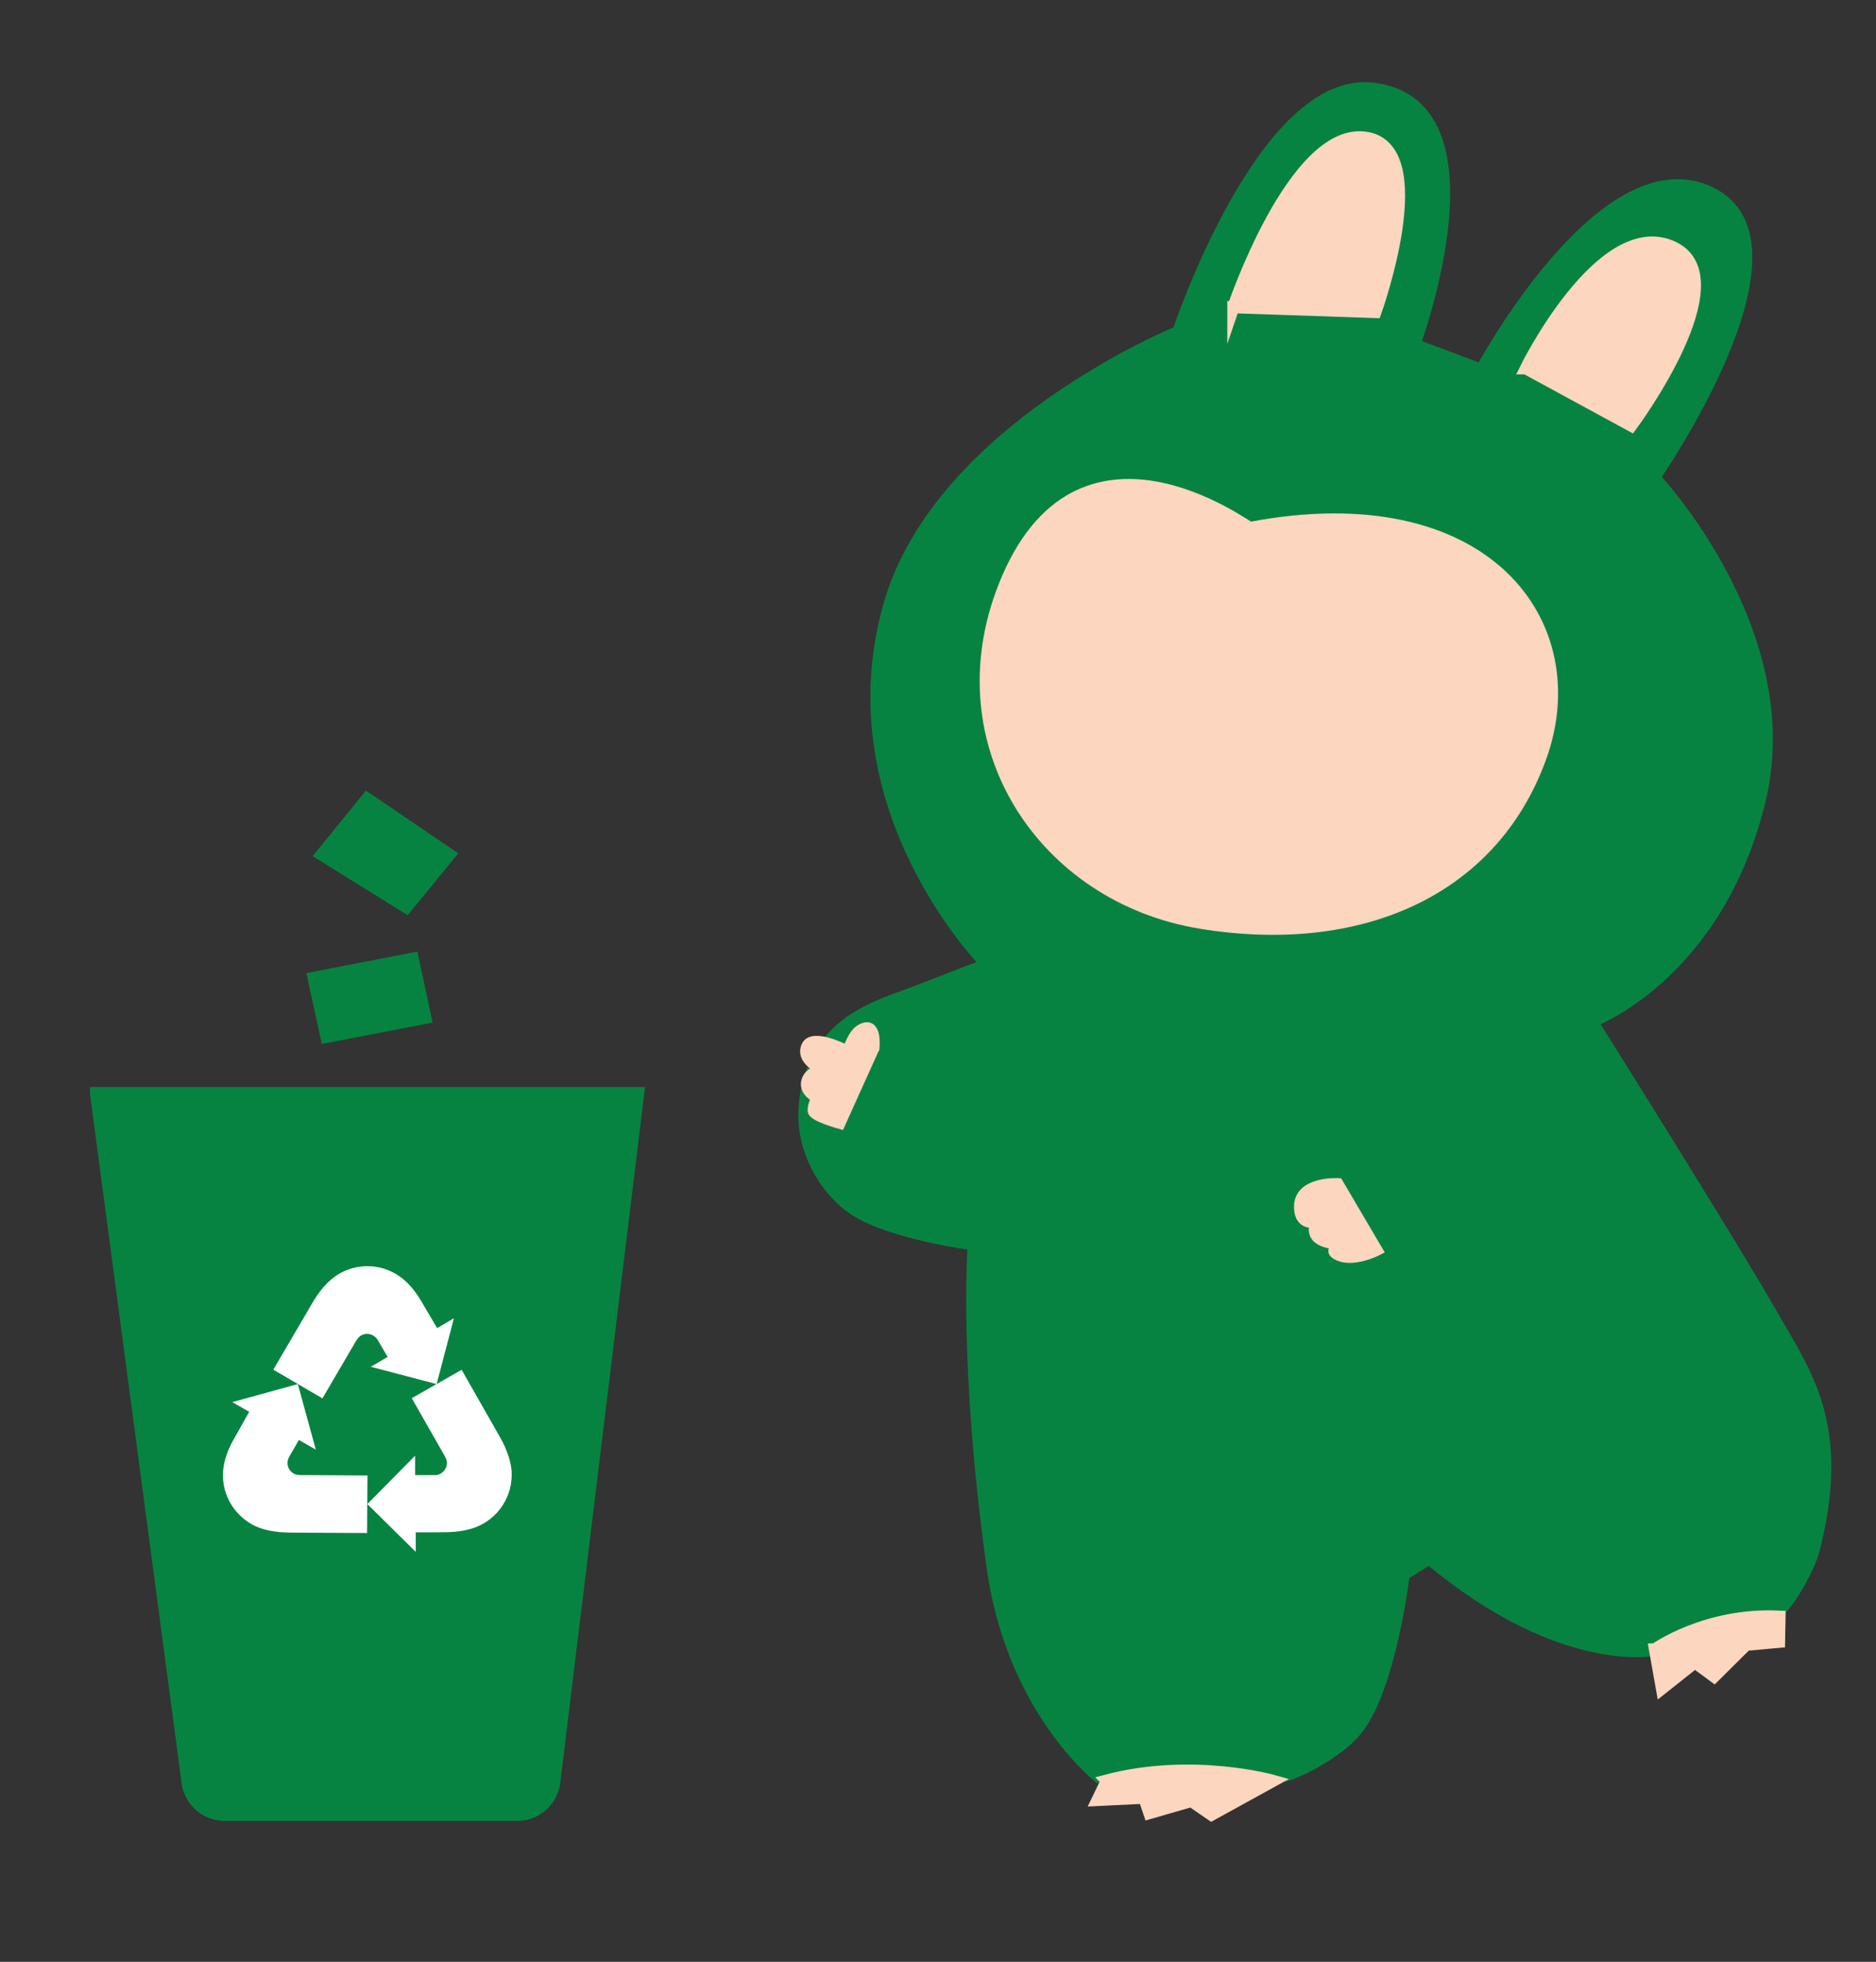 <?xml version="1.0" encoding="UTF-8"?>
<svg id="Layer_6" data-name="Layer 6" xmlns="http://www.w3.org/2000/svg" viewBox="0 0 156.22 163.33">
  <rect x="0" y="0" width="156.22" height="163.33" fill="#333333" stroke="none"/>
  <defs>
    <style>
      .cls-1 {
        fill: #078341;
        stroke: #078341;
      }

      .cls-1, .cls-2, .cls-3 {
        stroke-miterlimit: 10;
      }

      .cls-2, .cls-3 {
        fill: #fdd6bf;
        stroke: #fdd6bf;
      }

      .cls-3 {
        stroke-width: .75px;
      }

      .cls-4 {
        fill: #fff;
      }
    </style>
  </defs>
  <path class="cls-1" d="M138.4,137.5c.17-.09.33-.18.51-.26,3.43-1.45,5.94-1.5,9.27-3.18.89-.8,2.45-3.49,2.85-5.03,2.64-10.3-.65-14.61-3.43-19.48-3.6-6.3-15.05-24.51-15.05-24.51,0,0,10.46-3.8,13.99-18.45,3.37-13.99-8.79-26.84-8.79-26.84,0,0,13.52-19.45,4.66-23.71-8.85-4.26-19.05,14.75-19.05,14.75l-5.59-2.1s7.46-20.05-3.46-21.31c-9.11-1.06-16.19,20.25-16.19,20.25,0,0-19.85,8.06-24.05,22.71-4.86,16.95,8.11,29.96,8.11,29.96,0,0-2.56.97-6.09,2.35-1.06.41-3.72,1.19-5.67,2.7-3.12,2.42-3.83,6.57-3.26,9.27.66,3.14,2.67,5.23,4.03,6.1,3.15,2.02,9.89,2.88,9.89,2.88,0,0-.77,10.07,1.58,26.88,1.57,11.26,8.13,16.87,8.85,17.46.19-.02.39-.03.6-.02,5.16.37,9.8-.07,14.93-.1,1.62-.51,4.46-2.08,5.83-3.71,2.9-3.43,4.02-13.03,4.02-13.03l2.13-1.33c11.46,9.59,19.32,7.53,19.32,7.53l.05.23Z"/>
  <path class="cls-2" d="M104.09,43.95c-.2.04-14.32-10.71-20.47,4.89-5.17,13.11,3.28,25.86,16.4,27.99,13.12,2.13,24.18-2.6,28.24-13.72s-4.52-22.89-24.17-19.16Z"/>
  <path class="cls-2" d="M127.06,30.67s6.23-12.66,12.12-10.15c5.89,2.51-3.34,14.92-3.34,14.92l-8.77-4.77Z"/>
  <path class="cls-2" d="M102.7,25.58s4.99-14.82,10.91-14.13c5.92.68.93,14.53.93,14.53l-11.84-.4Z"/>
  <path class="cls-3" d="M72.86,87.28s.28-2.39-1.15-1.66c-.77.39-1.15,1.79-1.15,1.79,0,0-2.91-1.54-3.45-.34s1.17,1.95,1.17,1.95c0,0-.93.15-1.17.95-.28.94.85,1.47.85,1.47,0,0-.39.51-.32,1.08.06.49,2.35,1.11,2.35,1.11l2.86-6.34Z"/>
  <path class="cls-3" d="M111.46,98.46s-3.33-.2-3.33,2,2.29,1.15,2.29,1.15c0,0-1.29-.02-1.02,1.04s2.46,1.27,4.13.53-3.66.4-2.33,1.27,3.59-.33,3.59-.33l-3.33-5.66Z"/>
  <path class="cls-2" d="M137.81,137.31l.58,3.27,2.75-2.18,1.6,1.18,2.66-2.64,2.75-.25.04-2.1c-6.14-.31-10.37,2.72-10.37,2.72Z"/>
  <path class="cls-2" d="M92.17,148.24l-.78,1.62,3.89-.19.43,1.28,3.5-1.01,1.67,1.15,5.14-2.83s-6.73-1.9-13.86-.03Z"/>
  <path class="cls-1" d="M7.99,91h45.16l-6.99,57.36c-.19,1.56-1.52,2.74-3.09,2.74h-24.36c-1.56,0-2.88-1.16-3.09-2.7l-7.63-57.39Z"/>
  <polygon class="cls-1" points="26.11 81.41 34.37 79.81 35.43 84.74 27.18 86.33 26.11 81.41"/>
  <polygon class="cls-1" points="26.78 71.15 30.57 66.49 37.43 71.15 33.84 75.54 26.78 71.15"/>
  <path class="cls-4" d="M30.59,122.84l-4.83-.03c-.35-.01-.7.02-1.05-.03-.34-.08-.63-.36-.73-.69-.06-.21-.05-.43.02-.63.08-.2.2-.38.31-.57l.58-1.01,1.41.81-1.5-5.46-5.46,1.5,1.41.81-1.4,2.49c-.4.75-.64,1.46-.74,2.16-.1.72-.03,1.49.23,2.2.41,1.17,1.33,2.15,2.41,2.66.55.25,1.09.39,1.75.47.64.09,1.35.07,2.03.08l5.54.03.03-4.76Z"/>
  <path class="cls-4" d="M34.28,116.39l2.07,3.63.54.95c.13.25.31.49.32.78.05.58-.49,1.11-1.07,1.06h-1.57s0-1.62,0-1.62l-3.98,4.03,4.03,3.98v-1.63s1.12,0,1.12,0c1.09,0,2.26.03,3.2-.22.93-.2,1.81-.71,2.48-1.45.66-.74,1.09-1.71,1.17-2.69.1-1-.15-1.87-.59-2.86-.23-.49-.52-.97-.79-1.45l-.7-1.23-2.07-3.63-4.14,2.36Z"/>
  <path class="cls-4" d="M26.85,116.42l2.44-4.17c.19-.3.33-.62.56-.89.24-.26.62-.37.96-.28.21.05.4.17.54.33.13.17.22.37.34.55l.59,1.01-1.4.82,5.48,1.44,1.44-5.48-1.4.82-1.45-2.46c-.45-.72-.94-1.28-1.5-1.72-.58-.44-1.28-.77-2.02-.9-1.22-.23-2.53.07-3.5.76-.49.35-.89.75-1.29,1.28-.4.51-.73,1.13-1.08,1.72l-2.8,4.78,4.11,2.4Z"/>
</svg>